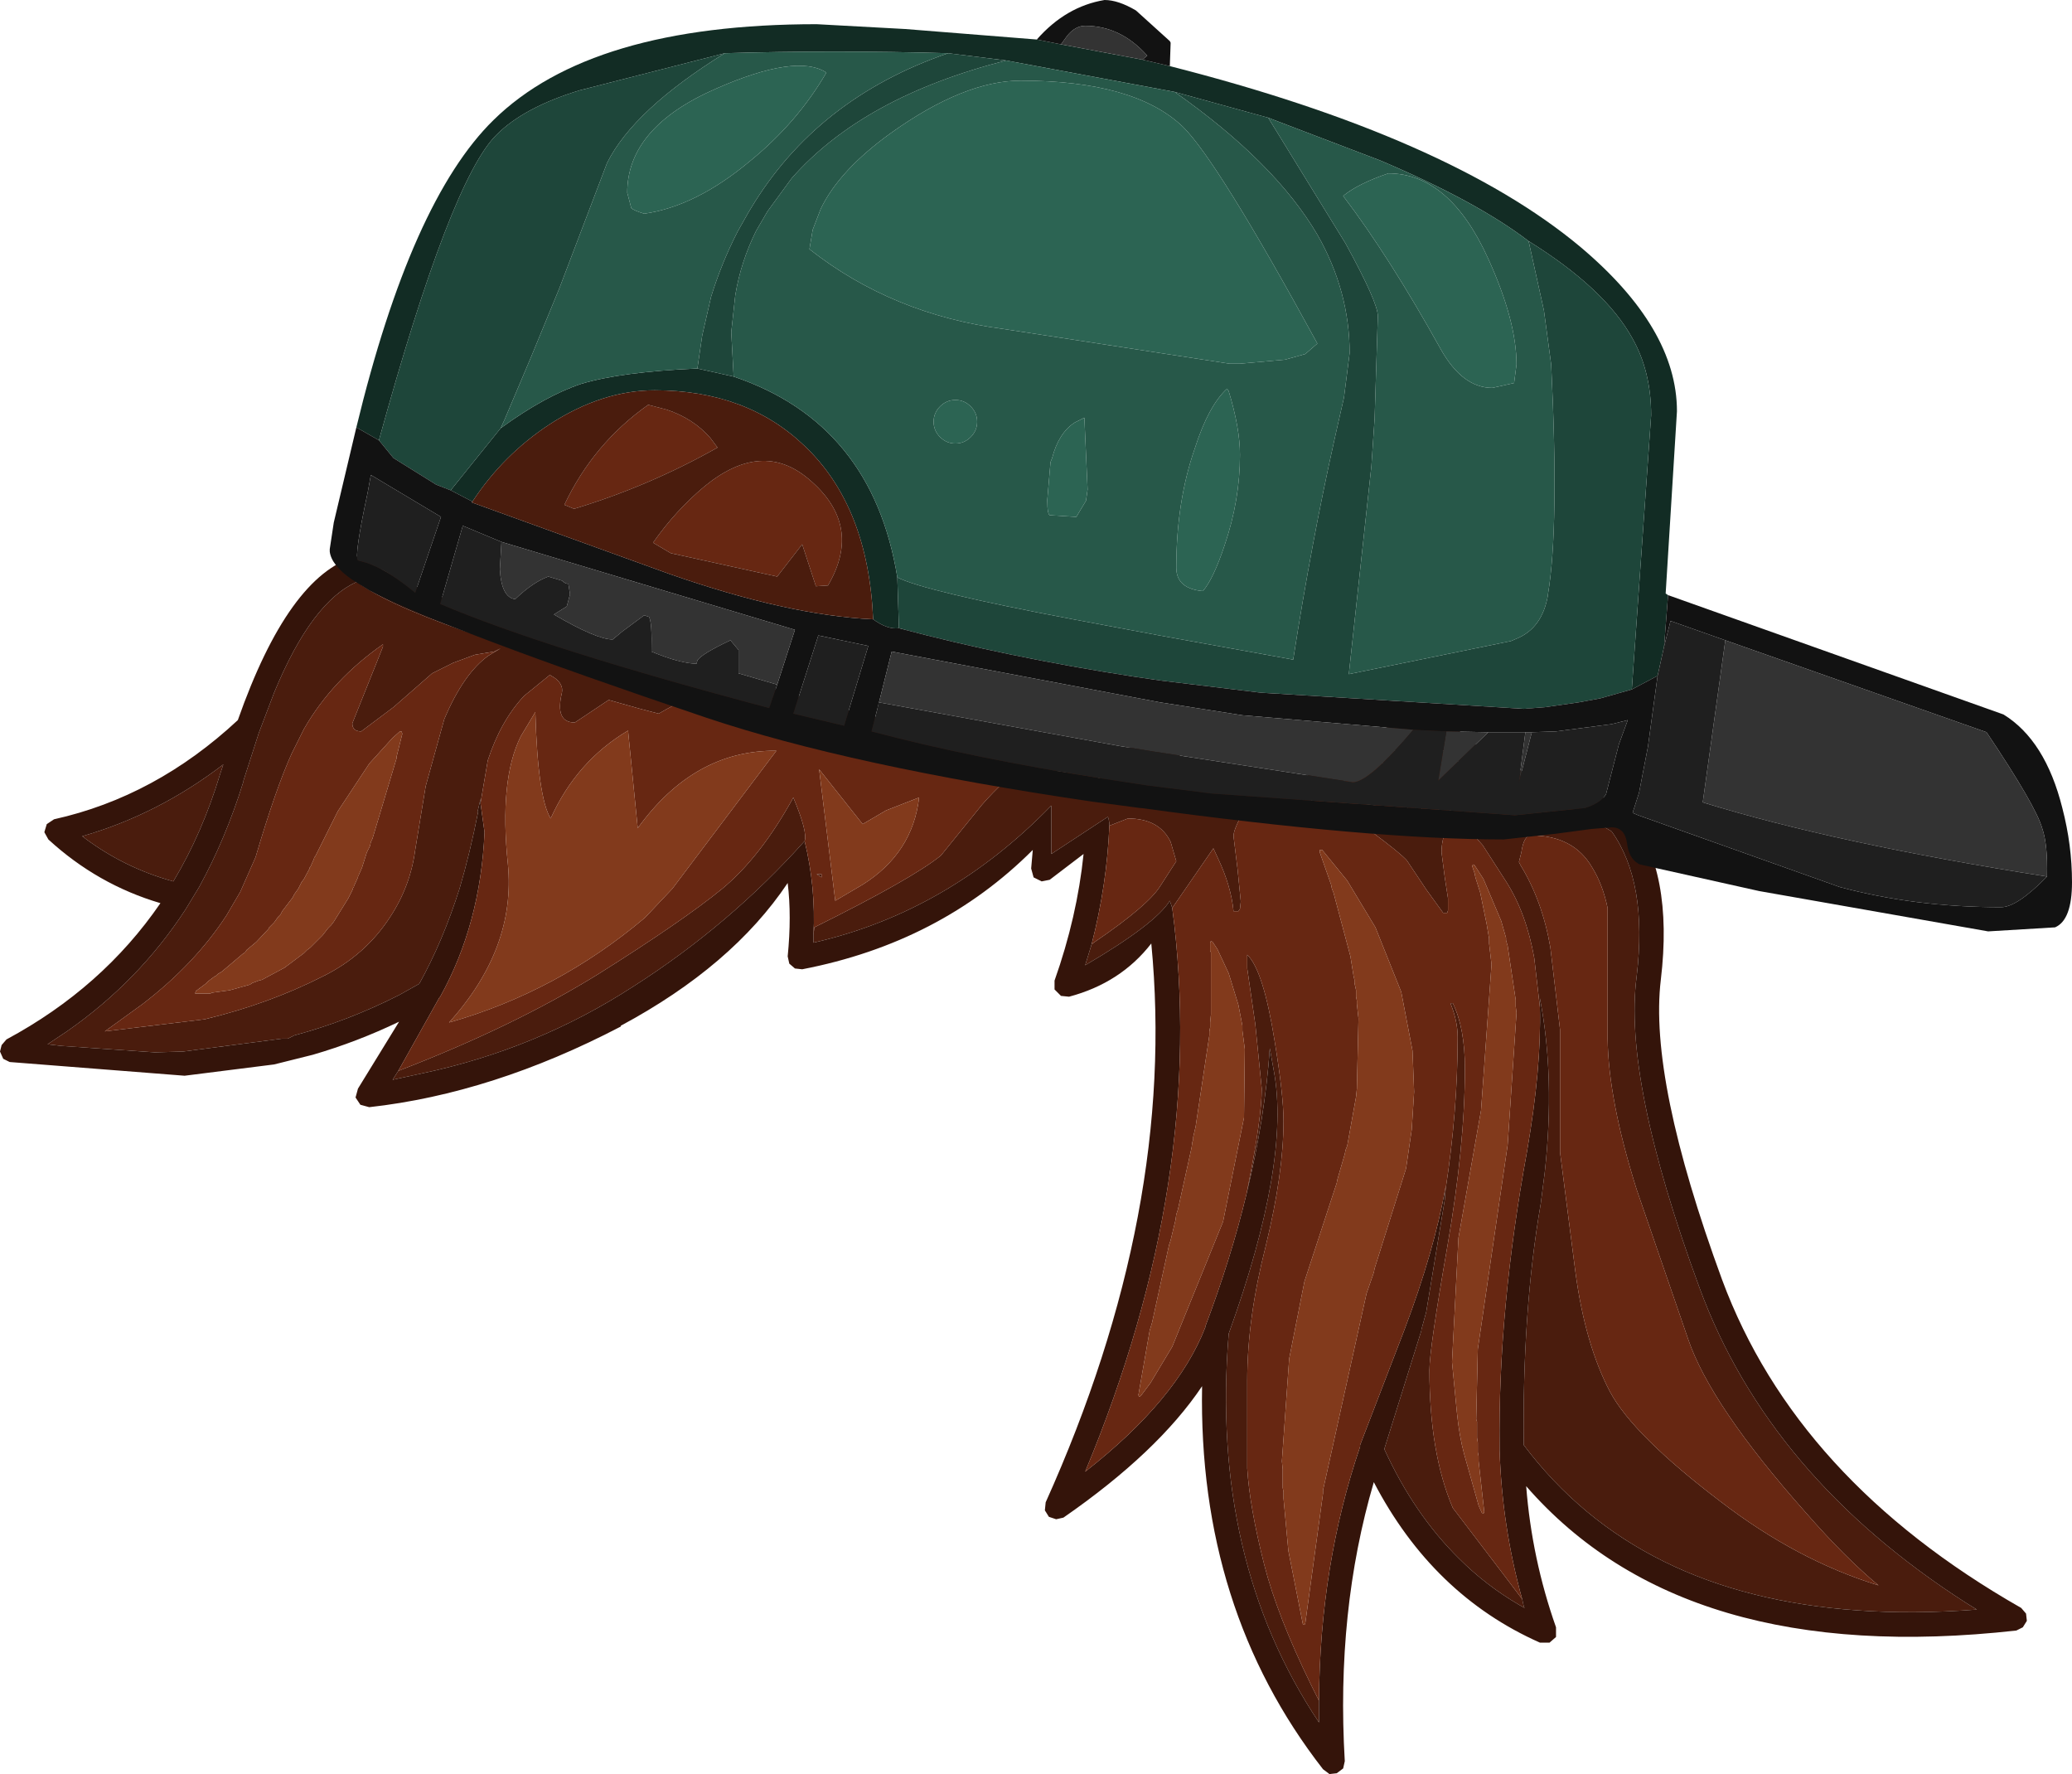 <?xml version="1.0" encoding="UTF-8" standalone="no"?>
<svg xmlns:ffdec="https://www.free-decompiler.com/flash" xmlns:xlink="http://www.w3.org/1999/xlink" ffdec:objectType="shape" height="110.0px" width="128.5px" xmlns="http://www.w3.org/2000/svg">
  <g transform="matrix(1.0, 0.0, 0.0, 1.0, 47.2, 21.5)">
    <path d="M49.55 42.35 L49.55 49.95 50.5 57.35 Q51.1 61.85 52.65 64.8 54.1 67.5 59.5 71.6 64.25 75.25 69.3 76.8 67.25 75.1 64.8 72.3 58.9 65.65 57.5 61.55 L54.3 52.25 Q52.55 46.7 52.5 42.9 L52.5 34.8 Q52.2 33.35 51.55 32.3 50.4 30.3 47.75 30.3 47.3 30.3 47.15 31.35 L47.0 31.95 47.1 32.15 Q48.45 34.35 48.95 37.25 L49.55 42.35 M48.3 40.95 L47.95 37.9 Q47.45 35.1 46.2 33.15 L44.75 30.9 42.7 28.65 42.75 28.95 42.5 29.9 Q42.2 30.6 42.2 31.35 L42.4 32.9 42.6 34.2 42.6 34.95 42.55 35.1 42.3 35.1 41.25 33.65 40.05 31.85 Q39.65 31.4 37.9 30.1 36.3 28.95 36.3 28.8 L36.4 28.5 37.3 28.35 Q38.4 28.35 39.3 29.1 L40.35 29.85 40.1 28.5 Q40.1 27.35 40.4 26.95 L40.85 27.25 40.95 28.3 Q41.0 29.4 41.55 30.0 L41.75 29.25 Q41.9 28.7 42.35 28.4 L42.45 28.45 42.35 28.35 Q41.05 27.2 38.2 25.6 38.9 25.15 39.6 24.95 L39.7 24.95 Q41.6 24.35 42.95 25.45 45.75 28.0 50.4 28.65 L52.75 30.05 Q55.0 33.2 54.3 39.05 53.45 45.45 58.2 58.35 62.5 70.05 74.75 77.9 L75.4 78.3 Q71.45 78.6 68.0 78.35 54.3 77.4 47.3 68.1 47.2 59.8 48.35 53.15 L48.6 51.2 Q49.25 45.3 48.3 40.4 L48.3 40.95 M29.8 29.05 Q29.3 29.95 29.3 30.35 L29.55 32.4 29.75 34.4 29.7 34.85 29.6 35.0 29.3 35.0 Q29.15 33.45 28.35 31.75 L28.05 31.1 25.5 34.8 25.45 34.65 25.35 34.35 Q24.45 35.8 20.1 38.35 L20.5 37.05 20.7 36.9 Q24.0 34.65 24.75 33.45 L25.75 31.9 25.4 30.7 Q24.7 29.25 22.75 29.25 L21.6 29.7 21.6 29.55 21.55 29.25 21.5 29.15 18.0 31.45 18.0 28.45 Q11.6 35.05 3.25 36.95 L3.25 36.5 3.3 36.0 Q9.35 33.0 11.15 31.55 L13.7 28.4 Q15.1 26.8 16.25 26.1 L20.55 26.55 22.45 27.45 22.3 27.85 23.15 27.75 23.2 27.75 23.45 27.85 23.55 27.9 23.65 27.95 27.8 28.95 27.8 29.0 28.55 29.05 28.65 29.05 29.25 29.05 29.8 29.05 M30.1 52.55 L30.2 52.05 Q31.05 47.8 31.05 46.0 L30.65 42.0 30.15 38.55 30.15 37.7 Q31.15 38.65 31.85 43.05 32.4 46.4 32.4 48.0 32.4 51.25 31.3 55.75 30.15 60.25 30.15 64.1 L30.15 69.55 Q30.3 71.95 31.2 75.5 32.0 78.65 34.1 82.95 L34.6 83.95 34.6 85.3 Q27.85 75.2 29.0 61.2 32.85 50.55 31.8 44.9 L31.55 43.5 Q31.25 47.85 30.1 52.55 M42.4 52.9 L42.45 52.25 Q43.2 47.4 43.2 42.8 43.2 41.8 42.75 40.7 L42.9 40.7 Q43.65 42.25 43.65 44.75 43.65 49.55 42.55 55.85 41.45 62.15 41.45 63.45 41.45 68.6 42.9 72.0 L45.95 76.0 47.2 77.65 47.3 78.1 47.35 78.2 47.0 78.0 Q44.95 76.8 43.3 75.15 40.5 72.4 38.65 68.35 L40.95 61.0 40.95 60.95 41.25 59.85 42.4 52.9 M2.7 30.65 Q-1.95 35.85 -7.9 39.65 -13.9 43.55 -21.0 45.05 L-22.85 45.45 -22.5 44.9 Q-15.35 42.15 -10.1 38.9 -4.85 35.6 -2.4 33.6 0.0 31.6 2.0 27.95 2.9 30.1 2.7 30.65 M-17.4 28.3 L-17.4 28.05 -17.6 28.9 -17.55 28.85 Q-18.05 31.4 -18.7 33.6 -19.75 36.9 -21.2 39.5 L-22.45 40.2 Q-25.6 41.8 -28.95 42.7 L-29.35 42.9 -29.7 42.9 -35.85 43.7 -37.6 43.75 -43.4 43.35 -44.25 43.25 -43.5 42.75 -43.05 42.45 Q-38.6 39.35 -35.7 34.9 L-34.85 33.5 Q-33.2 30.5 -32.1 26.95 L-32.1 26.9 -31.15 23.95 -30.2 21.45 Q-27.85 15.75 -25.0 14.55 L-24.75 14.8 Q-22.6 16.25 -17.15 18.05 L-14.55 18.9 -14.6 18.9 -13.85 19.1 -14.4 18.95 -13.4 19.25 -12.5 19.5 -10.6 20.05 -10.75 20.15 -8.15 20.65 -7.7 20.45 -6.0 21.0 -3.9 21.55 -3.15 21.9 -3.8 21.7 Q-4.3 21.55 -6.35 22.75 L-7.5 22.45 -9.45 21.9 -10.5 22.6 -11.55 23.3 Q-12.8 23.3 -12.35 21.45 -12.25 20.9 -12.85 20.5 L-13.1 20.35 -14.7 21.65 Q-16.15 23.2 -16.95 25.65 L-17.4 28.3 M3.75 32.7 L3.75 32.9 3.45 32.7 3.75 32.7 M-34.5 41.7 Q-30.55 40.75 -27.2 39.05 -24.55 37.75 -23.0 35.35 -21.75 33.45 -21.45 31.2 L-20.8 27.25 -19.65 23.1 Q-18.45 20.25 -16.9 19.15 L-16.15 18.7 -16.55 18.9 -17.75 19.1 -19.1 19.6 -20.4 20.25 -22.8 22.35 -24.8 23.85 Q-25.35 23.85 -25.35 23.35 L-23.45 18.6 -23.45 18.45 Q-26.6 20.65 -28.35 23.7 L-28.95 24.9 -29.1 25.2 Q-30.1 27.4 -31.35 31.65 L-32.3 33.8 -33.15 35.25 Q-35.1 38.25 -38.35 40.75 L-40.7 42.45 -34.5 41.7 M-42.1 30.35 Q-37.4 29.0 -33.35 25.9 L-33.55 26.5 Q-34.65 30.15 -36.45 33.15 -39.55 32.3 -42.1 30.35" fill="#4a1c0d" fill-rule="evenodd" stroke="none"/>
    <path d="M-43.85 29.3 Q-37.55 27.9 -32.45 23.15 -29.3 14.2 -25.15 13.0 L-24.6 13.05 Q-24.35 13.15 -24.25 13.4 L-23.9 13.55 Q-20.4 15.85 -8.25 19.15 -6.35 18.85 1.25 21.35 9.8 24.1 20.8 25.05 L25.15 24.6 25.7 24.75 26.0 25.2 25.9 25.75 25.15 26.85 Q31.3 28.75 35.55 25.55 40.9 21.4 43.95 24.35 46.5 26.65 50.75 27.15 L51.05 27.25 53.65 28.8 53.85 29.0 Q56.6 32.55 55.8 39.25 55.05 45.45 59.6 57.85 64.2 70.25 78.15 78.2 L78.45 78.55 78.5 79.0 78.25 79.4 77.85 79.6 Q57.25 81.9 47.45 70.65 47.8 75.15 49.3 79.4 L49.3 80.0 48.9 80.35 48.3 80.35 Q41.65 77.4 38.0 70.4 35.65 78.4 36.2 87.7 L36.1 88.15 35.7 88.45 35.25 88.5 34.85 88.2 Q27.1 78.25 27.35 64.45 24.6 68.55 18.75 72.6 L18.3 72.7 17.85 72.55 17.6 72.15 17.65 71.65 Q25.8 53.55 24.2 37.0 22.3 39.45 19.1 40.3 L18.6 40.25 18.2 39.85 18.2 39.3 Q19.6 35.35 20.0 31.45 L17.9 33.05 17.4 33.15 16.9 32.9 16.75 32.35 16.85 31.2 Q11.1 36.95 2.55 38.6 L2.1 38.55 1.75 38.25 1.65 37.8 Q1.9 35.3 1.65 33.25 -1.8 38.4 -8.7 42.1 L-8.7 42.15 Q-16.65 46.3 -24.3 47.15 L-24.85 47.0 -25.15 46.55 -25.0 46.0 -22.45 41.85 Q-25.05 43.1 -27.8 43.9 L-30.2 44.5 -35.75 45.2 -46.6 44.35 -47.0 44.15 -47.2 43.7 -47.1 43.3 -46.8 42.95 Q-40.85 39.75 -37.25 34.5 -41.15 33.35 -44.2 30.55 L-44.45 30.1 -44.3 29.6 -43.85 29.3 M38.2 25.6 Q37.35 26.05 36.45 26.75 33.55 29.0 29.8 29.05 L29.25 29.05 28.65 29.05 28.55 29.05 27.8 28.95 23.65 27.95 23.55 27.9 23.45 27.85 23.2 27.75 23.15 27.75 22.45 27.45 20.55 26.55 16.25 26.1 Q7.75 25.05 0.8 22.8 L0.8 22.75 Q-7.2 20.15 -7.65 20.4 L-7.7 20.45 -8.15 20.65 -10.75 20.15 -10.6 20.05 -12.5 19.5 -13.4 19.25 -14.4 18.95 -14.55 18.9 -17.15 18.05 Q-22.6 16.25 -24.75 14.8 L-25.0 14.55 Q-27.85 15.75 -30.2 21.45 L-31.15 23.95 -32.1 26.9 -32.1 26.95 Q-33.2 30.5 -34.85 33.5 L-35.7 34.9 Q-38.6 39.35 -43.05 42.45 L-43.5 42.75 -44.25 43.25 -43.4 43.35 -37.6 43.75 -35.85 43.7 -29.7 42.9 -29.35 42.9 -28.95 42.7 Q-25.6 41.8 -22.45 40.2 L-21.2 39.5 Q-19.75 36.9 -18.7 33.6 -18.05 31.4 -17.55 28.85 L-17.6 28.9 -17.4 28.05 -17.4 28.3 -17.15 30.1 Q-17.4 35.8 -19.9 40.3 L-19.95 40.35 -22.5 44.9 -22.85 45.45 -21.0 45.05 Q-13.9 43.55 -7.9 39.65 -1.95 35.85 2.7 30.65 3.4 33.5 3.25 36.5 L3.25 36.95 Q11.6 35.05 18.0 28.45 L18.0 31.45 21.5 29.15 21.55 29.25 21.6 29.55 21.6 29.7 Q21.45 33.35 20.5 37.05 L20.1 38.35 Q24.45 35.8 25.35 34.35 L25.45 34.65 25.5 34.8 Q27.7 51.5 20.1 69.75 25.8 65.3 27.55 60.8 L27.55 60.75 Q29.15 56.5 30.1 52.55 31.25 47.85 31.55 43.5 L31.8 44.9 Q32.85 50.55 29.0 61.2 27.85 75.2 34.6 85.3 L34.6 83.95 Q34.65 75.55 37.15 68.2 L37.15 68.1 39.9 60.95 Q41.75 56.05 42.45 52.1 L42.4 52.9 41.25 59.85 40.95 60.95 40.95 61.0 38.65 68.35 Q40.5 72.4 43.3 75.15 44.95 76.8 47.0 78.0 L47.35 78.2 47.3 78.1 47.2 77.65 Q45.95 73.15 45.8 68.4 L45.8 68.35 45.8 68.25 Q45.7 59.75 47.5 49.9 48.4 44.7 48.3 40.95 L48.3 40.4 Q49.25 45.3 48.6 51.2 L48.35 53.15 Q47.2 59.8 47.3 68.1 54.3 77.4 68.0 78.35 71.45 78.6 75.4 78.3 L74.75 77.9 Q62.5 70.05 58.2 58.35 53.45 45.45 54.3 39.05 55.0 33.2 52.75 30.05 L50.4 28.65 Q45.75 28.0 42.95 25.45 41.6 24.35 39.7 24.95 L39.6 24.95 Q38.9 25.15 38.2 25.6 M23.65 26.3 L23.6 26.3 23.65 26.35 23.65 26.3 M-42.1 30.35 Q-39.55 32.3 -36.45 33.15 -34.65 30.15 -33.55 26.5 L-33.35 25.9 Q-37.4 29.0 -42.1 30.35" fill="#34140a" fill-rule="evenodd" stroke="none"/>
    <path d="M38.2 25.6 Q41.05 27.2 42.35 28.35 L42.45 28.45 42.35 28.4 Q41.9 28.7 41.75 29.25 L41.55 30.0 Q41.0 29.4 40.95 28.3 L40.85 27.25 40.4 26.95 Q40.1 27.35 40.1 28.5 L40.35 29.85 39.3 29.1 Q38.4 28.35 37.3 28.35 L36.4 28.5 36.3 28.8 Q36.3 28.95 37.9 30.1 39.65 31.4 40.05 31.85 L41.25 33.65 42.3 35.1 42.55 35.1 42.6 34.95 42.6 34.2 42.4 32.9 42.2 31.35 Q42.2 30.6 42.5 29.9 L42.75 28.95 42.7 28.65 44.75 30.9 46.2 33.15 Q47.45 35.1 47.95 37.9 L48.3 40.95 Q48.4 44.7 47.5 49.9 45.7 59.75 45.8 68.25 L45.8 68.35 45.8 68.4 Q45.95 73.15 47.2 77.65 L45.95 76.0 42.9 72.0 Q41.45 68.6 41.45 63.45 41.45 62.15 42.55 55.85 43.65 49.55 43.65 44.75 43.65 42.25 42.9 40.7 L42.75 40.7 Q43.2 41.8 43.2 42.8 43.2 47.4 42.45 52.25 L42.4 52.9 42.45 52.1 Q41.75 56.05 39.9 60.95 L37.15 68.1 37.15 68.2 Q34.65 75.55 34.6 83.95 L34.1 82.95 Q32.0 78.65 31.2 75.5 30.3 71.95 30.15 69.55 L30.15 64.1 Q30.15 60.25 31.3 55.75 32.4 51.25 32.4 48.0 32.4 46.4 31.85 43.05 31.15 38.65 30.15 37.7 L30.15 38.55 30.65 42.0 31.05 46.0 Q31.05 47.8 30.2 52.05 L30.1 52.55 Q29.15 56.5 27.55 60.75 L27.55 60.8 Q25.8 65.3 20.1 69.75 27.7 51.5 25.5 34.8 L28.05 31.1 28.35 31.75 Q29.15 33.45 29.3 35.0 L29.6 35.0 29.7 34.85 29.75 34.4 29.55 32.4 29.3 30.35 Q29.3 29.95 29.8 29.05 33.55 29.0 36.45 26.75 37.35 26.05 38.2 25.6 M49.55 42.35 L48.95 37.25 Q48.45 34.35 47.1 32.15 L47.0 31.95 47.15 31.35 Q47.3 30.3 47.75 30.3 50.4 30.3 51.55 32.3 52.2 33.35 52.5 34.8 L52.5 42.9 Q52.55 46.7 54.3 52.25 L57.5 61.55 Q58.9 65.65 64.8 72.3 67.25 75.1 69.3 76.8 64.25 75.25 59.5 71.6 54.1 67.5 52.65 64.8 51.1 61.85 50.5 57.35 L49.55 49.95 49.55 42.35 M44.1 32.2 L44.25 32.65 44.3 32.9 44.6 33.85 45.0 35.8 45.15 36.7 45.15 37.0 45.3 38.3 44.65 47.35 43.25 55.25 42.85 62.95 43.15 66.05 Q43.3 67.55 43.6 68.65 L44.5 71.85 44.7 72.3 44.8 72.35 44.85 72.25 44.5 69.1 44.5 68.8 44.45 68.55 44.45 67.95 44.4 67.65 44.4 66.65 44.35 66.5 44.45 62.15 46.3 49.5 46.85 41.3 46.8 40.9 46.8 40.5 46.3 37.15 46.2 36.8 46.2 36.65 45.9 35.6 44.8 33.0 44.25 32.15 44.15 32.1 44.1 32.2 M-7.7 20.45 L-7.65 20.4 Q-7.2 20.15 0.8 22.75 L0.8 22.8 Q7.75 25.05 16.25 26.1 15.1 26.8 13.7 28.4 L11.15 31.55 Q9.35 33.0 3.3 36.0 L3.25 36.5 Q3.4 33.5 2.7 30.65 2.9 30.1 2.0 27.95 0.0 31.6 -2.4 33.6 -4.85 35.6 -10.1 38.9 -15.35 42.15 -22.5 44.9 L-19.95 40.35 -19.9 40.3 Q-17.4 35.8 -17.15 30.1 L-17.4 28.3 -16.95 25.65 Q-16.15 23.2 -14.7 21.65 L-13.1 20.35 -12.85 20.5 Q-12.25 20.9 -12.35 21.45 -12.8 23.3 -11.55 23.3 L-10.5 22.6 -9.45 21.9 -7.5 22.45 -6.35 22.75 Q-4.3 21.55 -3.8 21.7 L-3.15 21.9 -3.9 21.55 -6.0 21.0 -7.7 20.45 M22.45 27.45 L23.15 27.75 22.3 27.85 22.45 27.45 M27.8 28.95 L28.55 29.05 27.8 29.0 27.8 28.95 M-14.55 18.9 L-14.4 18.95 -13.85 19.1 -14.6 18.9 -14.55 18.9 M7.75 28.75 L6.3 29.6 3.6 26.2 4.6 34.35 6.3 33.35 Q9.4 31.4 9.8 27.95 L7.75 28.75 M3.75 32.7 L3.45 32.7 3.75 32.9 3.75 32.7 M34.65 31.35 L35.35 33.35 35.4 33.6 35.5 33.85 36.55 37.8 36.75 39.05 36.8 39.25 36.8 39.45 36.9 39.9 36.9 40.3 36.95 40.55 36.95 40.75 37.05 41.65 36.95 46.0 36.9 46.5 36.35 49.55 36.25 49.8 36.2 50.05 35.75 51.6 35.7 51.85 33.7 57.95 32.75 62.75 32.3 69.1 32.35 69.6 32.35 70.75 32.4 71.0 32.4 71.4 32.7 74.65 33.6 79.2 33.7 79.25 33.75 79.15 34.85 71.1 34.85 70.9 37.55 58.7 38.0 57.4 38.05 57.15 40.0 50.95 40.35 48.55 40.5 46.2 40.4 43.65 39.7 40.0 38.1 36.0 36.35 33.1 34.8 31.2 34.65 31.2 34.65 31.35 M23.65 26.3 L23.65 26.35 23.6 26.3 23.65 26.3 M21.6 29.7 L22.75 29.25 Q24.7 29.25 25.4 30.7 L25.75 31.9 24.75 33.45 Q24.0 34.65 20.7 36.9 L20.5 37.05 Q21.45 33.35 21.6 29.7 M27.85 36.95 L27.85 37.45 27.9 37.55 27.9 41.4 27.85 41.9 27.85 42.2 27.8 42.45 27.8 42.7 26.95 48.35 26.8 49.0 26.8 49.15 26.75 49.3 26.7 49.65 25.85 53.5 25.75 53.8 25.7 54.15 25.4 55.4 25.3 55.7 24.25 60.5 24.1 61.0 23.4 65.0 23.45 65.1 23.55 65.05 24.15 64.25 25.5 62.0 28.65 54.25 29.95 47.8 30.0 43.55 29.85 42.4 29.85 42.1 29.6 40.8 29.0 38.85 28.3 37.35 28.0 36.9 27.9 36.85 27.85 36.95 M-34.5 41.7 L-40.7 42.45 -38.35 40.75 Q-35.1 38.25 -33.15 35.25 L-32.3 33.8 -31.35 31.65 Q-30.1 27.4 -29.1 25.2 L-28.95 24.9 -28.35 23.7 Q-26.6 20.65 -23.45 18.45 L-23.45 18.6 -25.35 23.35 Q-25.35 23.85 -24.8 23.85 L-22.8 22.35 -20.4 20.25 -19.1 19.6 -17.75 19.1 -16.55 18.9 -16.15 18.7 -16.9 19.15 Q-18.45 20.25 -19.65 23.1 L-20.8 27.25 -21.45 31.2 Q-21.75 33.45 -23.0 35.35 -24.55 37.75 -27.2 39.05 -30.55 40.75 -34.5 41.7 M-13.05 29.25 Q-13.85 27.95 -14.0 22.65 L-14.9 24.15 Q-16.25 26.85 -15.7 32.1 -15.2 37.3 -19.35 41.9 -12.65 40.0 -7.2 35.4 L-5.5 33.6 0.95 25.05 Q-4.15 25.0 -7.65 29.85 L-8.25 23.8 Q-11.45 25.7 -13.05 29.25 M-13.6 23.05 L-13.75 23.1 -13.6 23.05 M-22.4 23.85 L-22.85 24.25 -24.3 25.85 -26.25 28.8 -27.65 31.6 -27.7 31.65 -27.75 31.8 -27.95 32.25 -28.0 32.3 -28.0 32.35 -28.35 33.0 -28.5 33.2 -28.7 33.6 -28.95 33.95 -29.05 34.15 -29.7 35.0 -29.8 35.2 -29.95 35.35 -30.2 35.7 -30.5 36.0 -30.55 36.1 -31.3 36.9 -31.9 37.4 -32.0 37.55 -32.15 37.65 -33.45 38.75 -33.7 38.9 -33.8 39.0 -33.9 39.05 -34.3 39.35 -34.45 39.5 -35.05 39.95 -35.1 40.1 -34.15 40.1 -34.05 40.05 -32.95 39.9 -31.7 39.55 -31.55 39.45 -31.15 39.3 -30.95 39.25 -29.55 38.5 -29.15 38.2 -28.35 37.6 -28.15 37.4 -27.95 37.25 -27.2 36.5 -26.85 36.05 -26.65 35.85 -26.5 35.65 -25.6 34.2 -25.35 33.7 -25.3 33.55 -25.25 33.5 -25.25 33.45 -25.0 32.9 -25.0 32.85 -24.95 32.8 -24.95 32.75 -24.75 32.3 -24.45 31.35 -24.25 30.95 -24.2 30.7 -24.1 30.5 -22.6 25.5 -22.6 25.4 -22.25 24.0 -22.3 23.85 -22.4 23.85" fill="#672712" fill-rule="evenodd" stroke="none"/>
    <path d="M44.1 32.2 L44.15 32.1 44.25 32.15 44.8 33.0 45.9 35.6 46.2 36.65 46.2 36.8 46.3 37.15 46.8 40.5 46.8 40.9 46.85 41.3 46.3 49.5 44.45 62.15 44.35 66.5 44.4 66.65 44.4 67.65 44.45 67.95 44.45 68.55 44.5 68.8 44.5 69.1 44.85 72.25 44.8 72.35 44.7 72.3 44.5 71.85 43.6 68.65 Q43.3 67.55 43.15 66.05 L42.85 62.95 43.25 55.25 44.65 47.35 45.3 38.3 45.15 37.0 45.15 36.7 45.0 35.8 44.6 33.85 44.3 32.9 44.25 32.65 44.1 32.2 M7.75 28.75 L9.8 27.95 Q9.4 31.4 6.3 33.35 L4.6 34.35 3.6 26.2 6.3 29.6 7.75 28.75 M34.65 31.35 L34.65 31.2 34.8 31.2 36.35 33.1 38.1 36.0 39.7 40.0 40.4 43.65 40.5 46.2 40.35 48.55 40.0 50.95 38.05 57.15 38.0 57.4 37.55 58.7 34.85 70.9 34.85 71.1 33.75 79.15 33.7 79.25 33.6 79.2 32.7 74.65 32.4 71.4 32.4 71.0 32.35 70.75 32.35 69.6 32.3 69.1 32.75 62.75 33.7 57.95 35.7 51.85 35.75 51.6 36.2 50.05 36.25 49.8 36.35 49.55 36.9 46.5 36.95 46.0 37.05 41.65 36.95 40.75 36.95 40.55 36.9 40.3 36.9 39.9 36.8 39.45 36.8 39.25 36.75 39.05 36.55 37.8 35.5 33.85 35.4 33.6 35.35 33.35 34.65 31.35 M27.85 36.95 L27.9 36.85 28.0 36.9 28.3 37.35 29.0 38.85 29.6 40.8 29.85 42.1 29.85 42.4 30.0 43.55 29.95 47.8 28.65 54.25 25.5 62.0 24.15 64.25 23.55 65.05 23.45 65.1 23.4 65.0 24.1 61.0 24.25 60.5 25.3 55.7 25.4 55.4 25.7 54.15 25.75 53.8 25.85 53.5 26.7 49.65 26.75 49.3 26.8 49.15 26.8 49.0 26.95 48.35 27.8 42.7 27.8 42.45 27.85 42.2 27.85 41.9 27.9 41.4 27.9 37.55 27.85 37.45 27.85 36.95 M-13.6 23.05 L-13.75 23.1 -13.6 23.05 M-13.05 29.25 Q-11.45 25.7 -8.25 23.8 L-7.65 29.85 Q-4.15 25.0 0.95 25.05 L-5.5 33.6 -7.2 35.4 Q-12.65 40.0 -19.35 41.9 -15.2 37.3 -15.7 32.1 -16.25 26.85 -14.9 24.15 L-14.0 22.65 Q-13.85 27.95 -13.05 29.25 M-22.4 23.85 L-22.3 23.85 -22.25 24.0 -22.6 25.4 -22.6 25.5 -24.1 30.5 -24.2 30.7 -24.25 30.95 -24.45 31.35 -24.75 32.3 -24.95 32.75 -24.95 32.8 -25.0 32.85 -25.0 32.9 -25.25 33.45 -25.25 33.5 -25.3 33.55 -25.35 33.7 -25.6 34.2 -26.5 35.65 -26.65 35.85 -26.85 36.05 -27.2 36.5 -27.95 37.25 -28.15 37.4 -28.35 37.6 -29.15 38.2 -29.55 38.5 -30.95 39.25 -31.15 39.3 -31.55 39.45 -31.7 39.55 -32.95 39.9 -34.05 40.05 -34.15 40.1 -35.1 40.1 -35.05 39.95 -34.45 39.5 -34.3 39.35 -33.9 39.05 -33.8 39.0 -33.7 38.9 -33.45 38.75 -32.15 37.65 -32.0 37.55 -31.9 37.4 -31.3 36.9 -30.55 36.1 -30.5 36.0 -30.2 35.7 -29.95 35.35 -29.8 35.2 -29.7 35.0 -29.05 34.15 -28.95 33.95 -28.7 33.6 -28.5 33.2 -28.35 33.0 -28.0 32.35 -28.0 32.3 -27.95 32.25 -27.75 31.8 -27.7 31.65 -27.65 31.6 -26.25 28.8 -24.3 25.85 -22.85 24.25 -22.4 23.85" fill="#823a1c" fill-rule="evenodd" stroke="none"/>
    <path d="M23.65 -17.8 L25.35 -17.4 Q42.65 -13.0 50.8 -6.2 56.8 -1.15 56.8 4.0 L56.1 15.3 56.25 15.4 56.0 18.6 55.6 20.4 54.0 21.25 55.2 4.25 Q55.2 1.55 54.05 -0.5 52.35 -3.6 47.6 -6.55 44.4 -9.0 38.4 -11.55 L31.45 -14.2 25.65 -15.8 15.2 -17.75 11.6 -18.2 Q4.45 -18.4 -2.25 -18.2 L-11.25 -15.9 Q-14.7 -14.85 -16.4 -13.15 -19.25 -10.35 -23.7 5.8 L-25.1 5.0 Q-21.7 -9.05 -16.6 -14.05 -10.55 -20.0 3.45 -20.0 L8.95 -19.7 17.1 -19.05 18.6 -18.75 23.65 -17.8 M-3.95 1.35 L-1.7 1.85 Q6.9 4.75 8.45 14.3 L8.55 17.45 Q7.85 17.55 6.95 16.9 6.65 9.9 2.7 6.15 -0.9 2.7 -6.6 2.7 -9.85 2.7 -13.1 4.8 -16.0 6.7 -17.9 9.6 L-19.25 8.9 -16.15 5.05 Q-13.4 3.05 -11.15 2.3 -8.65 1.55 -3.95 1.35" fill="#122c24" fill-rule="evenodd" stroke="none"/>
    <path d="M11.6 -18.2 L15.2 -17.75 Q6.35 -15.5 1.9 -10.45 L0.4 -8.4 -0.3 -7.2 Q-1.25 -5.3 -1.6 -3.2 L-1.85 -0.9 -1.7 1.85 -3.95 1.35 -3.65 -0.7 -3.1 -3.1 Q-2.45 -5.2 -1.45 -7.15 L-0.8 -8.3 -0.65 -8.55 Q3.45 -15.4 11.6 -18.2 M25.65 -15.8 L31.45 -14.2 36.25 -6.4 Q38.25 -2.75 38.25 -1.9 L38.05 4.45 37.85 7.4 36.45 20.3 46.5 18.25 46.85 18.1 Q48.45 17.45 48.8 15.4 L48.8 15.35 Q49.5 11.2 49.0 1.1 L48.55 -2.25 47.6 -6.55 Q52.35 -3.6 54.05 -0.5 55.2 1.55 55.2 4.25 L54.0 21.25 52.05 21.8 50.7 22.05 48.6 22.35 47.3 22.45 31.0 21.45 24.8 20.7 23.1 20.45 Q15.3 19.25 8.55 17.45 L8.45 14.3 Q10.1 15.15 19.35 16.9 L23.1 17.6 24.7 17.9 33.0 19.4 Q34.15 12.05 35.55 5.8 L35.65 5.35 36.15 3.15 36.5 0.4 Q36.5 -3.45 34.5 -6.95 31.85 -11.45 25.65 -15.8 M-23.7 5.8 Q-19.25 -10.35 -16.4 -13.15 -14.7 -14.85 -11.25 -15.9 L-2.25 -18.2 Q-7.9 -14.7 -9.55 -11.4 L-12.5 -3.65 -14.25 0.6 -15.9 4.5 -16.15 5.05 -19.25 8.9 -20.15 8.55 -22.8 6.9 -23.7 5.8" fill="#1e463a" fill-rule="evenodd" stroke="none"/>
    <path d="M23.65 -17.8 L23.95 -18.05 Q22.3 -19.9 20.1 -19.9 19.5 -19.9 19.0 -19.3 L18.6 -18.75 17.1 -19.05 Q18.9 -21.1 21.3 -21.5 22.15 -21.5 23.25 -20.85 L25.35 -18.95 25.4 -18.85 25.35 -17.4 23.65 -17.8 M54.0 21.25 L55.6 20.4 55.0 24.8 54.45 27.65 54.05 28.9 54.4 29.05 66.9 33.5 Q71.55 34.75 76.9 34.75 77.9 34.75 79.75 32.85 79.8 30.85 79.45 29.85 79.05 28.45 76.0 23.9 L59.8 18.2 56.4 17.0 56.0 18.6 56.25 15.4 77.05 22.8 Q79.65 24.4 80.7 28.6 81.3 30.9 81.3 33.2 81.3 35.55 80.25 36.0 L76.1 36.25 61.9 33.75 54.5 32.1 54.4 32.05 Q53.8 31.7 53.7 30.75 53.55 29.8 52.75 29.8 L51.5 29.9 49.25 30.2 46.05 30.55 Q37.85 30.55 23.55 28.6 L23.5 28.6 20.5 28.2 Q5.55 26.0 -3.4 23.0 -19.55 17.55 -24.3 15.1 L-25.35 14.45 Q-26.65 13.55 -26.75 12.7 L-26.75 12.55 -26.5 10.9 -25.1 5.0 -23.7 5.8 -22.8 6.9 -20.15 8.55 -19.25 8.9 -17.9 9.6 -17.95 9.65 -5.65 14.1 Q1.65 16.65 6.95 16.9 7.85 17.55 8.55 17.45 15.3 19.25 23.1 20.45 L24.8 20.7 31.0 21.45 47.3 22.45 48.6 22.35 50.7 22.05 52.05 21.8 54.0 21.25 M47.8 23.9 L47.4 23.9 45.1 23.9 42.5 23.85 40.45 23.75 29.85 22.85 24.75 22.05 22.9 21.7 8.1 18.9 7.2 22.5 6.85 23.85 Q13.05 25.5 21.35 26.8 L23.95 27.2 27.95 27.7 46.75 29.05 51.1 28.6 Q52.05 28.3 52.4 27.75 L53.2 24.65 53.75 23.15 52.75 23.4 49.3 23.85 47.8 23.9 M-16.1 12.1 L-18.5 11.1 -19.9 15.95 Q-13.3 18.75 0.5 22.4 L1.0 20.95 2.1 17.55 -16.1 12.1 M2.0 22.75 L5.15 23.5 6.65 18.55 3.55 17.9 2.0 22.75 M-24.2 7.95 L-24.4 9.05 Q-25.25 13.0 -25.0 13.25 L-24.45 13.4 Q-23.15 13.85 -21.45 15.25 L-19.85 10.55 -24.2 7.95" fill="#121212" fill-rule="evenodd" stroke="none"/>
    <path d="M18.6 -18.75 L19.0 -19.3 Q19.5 -19.9 20.1 -19.9 22.3 -19.9 23.95 -18.05 L23.65 -17.8 18.6 -18.75 M47.4 23.9 L47.8 23.9 47.0 27.0 47.4 23.9 M7.2 22.5 L8.1 18.9 22.9 21.7 24.75 22.05 29.85 22.85 40.45 23.75 Q37.7 27.0 36.7 27.0 L24.35 25.1 22.2 24.75 7.3 22.05 7.2 22.5 M42.5 23.85 L45.1 23.9 42.0 26.9 42.5 23.85 M59.8 18.2 L76.0 23.9 Q79.05 28.45 79.45 29.85 79.8 30.85 79.75 32.85 66.65 30.8 58.4 28.25 L59.8 18.2 M1.0 20.95 L-1.4 20.25 -1.4 18.8 -1.9 18.2 Q-3.7 19.05 -3.95 19.45 L-4.0 19.65 Q-5.0 19.65 -6.8 18.9 -6.75 17.1 -6.95 16.75 L-7.25 16.65 -8.6 17.65 -9.2 18.15 Q-10.2 18.15 -12.85 16.6 L-12.05 16.1 -11.85 15.35 -11.95 14.7 Q-12.15 14.7 -12.35 14.5 L-13.2 14.25 Q-14.15 14.6 -15.25 15.65 -16.1 15.55 -16.2 13.8 L-16.1 12.1 2.1 17.55 1.0 20.95" fill="#333333" fill-rule="evenodd" stroke="none"/>
    <path d="M15.2 -17.75 L25.65 -15.8 Q31.85 -11.45 34.5 -6.95 36.5 -3.45 36.5 0.4 L36.15 3.15 35.65 5.35 35.55 5.8 Q34.15 12.05 33.0 19.4 L24.7 17.9 23.1 17.6 19.35 16.9 Q10.1 15.15 8.45 14.3 6.9 4.75 -1.7 1.85 L-1.85 -0.9 -1.6 -3.2 Q-1.25 -5.3 -0.3 -7.2 L0.4 -8.4 1.9 -10.45 Q6.35 -15.5 15.2 -17.75 M31.45 -14.2 L38.4 -11.55 Q44.4 -9.0 47.6 -6.55 L48.55 -2.25 49.0 1.1 Q49.5 11.2 48.8 15.35 L48.8 15.4 Q48.45 17.45 46.85 18.1 L46.5 18.25 36.45 20.3 37.85 7.4 38.05 4.45 38.25 -1.9 Q38.25 -2.75 36.25 -6.4 L31.45 -14.2 M-2.25 -18.2 Q4.45 -18.4 11.6 -18.2 3.45 -15.4 -0.65 -8.55 L-0.8 -8.3 -1.45 -7.15 Q-2.45 -5.2 -3.1 -3.1 L-3.65 -0.7 -3.95 1.35 Q-8.65 1.55 -11.15 2.3 -13.4 3.05 -16.15 5.05 L-15.9 4.5 -14.25 0.6 -12.5 -3.65 -9.55 -11.4 Q-7.9 -14.7 -2.25 -18.2 M38.9 -10.75 Q37.0 -10.1 36.1 -9.35 38.95 -5.6 42.15 0.15 43.5 2.55 45.35 2.55 L46.7 2.25 46.85 1.1 Q46.85 -1.6 45.1 -5.45 42.7 -10.75 38.9 -10.75 M3.7 -8.55 L3.2 -7.25 3.0 -6.05 Q8.15 -2.0 15.05 -1.1 L29.05 1.05 29.7 1.05 32.5 0.8 33.75 0.45 34.5 -0.2 Q28.3 -11.55 26.15 -13.65 23.15 -16.5 16.1 -16.5 12.6 -16.5 8.05 -13.25 4.85 -10.95 3.7 -8.55 M13.0 3.7 Q12.6 3.3 12.05 3.3 11.5 3.3 11.1 3.7 10.7 4.1 10.7 4.65 10.7 5.2 11.1 5.6 11.5 6.0 12.05 6.0 12.6 6.0 13.0 5.6 13.4 5.2 13.4 4.65 13.4 4.1 13.0 3.7 M20.05 4.4 L19.45 4.7 Q18.45 5.35 18.05 6.9 L17.95 7.15 17.75 9.5 Q17.75 10.5 17.95 10.45 L19.55 10.55 20.15 9.55 20.25 8.85 20.05 4.4 M28.9 2.6 Q27.75 3.65 26.9 6.3 25.75 9.6 25.75 13.7 25.75 15.0 27.4 15.15 28.05 14.4 28.75 12.3 29.7 9.5 29.7 6.7 29.7 5.05 29.0 2.75 L28.9 2.6 M-8.05 -8.6 Q-7.9 -8.45 -7.25 -8.25 -4.05 -8.7 -0.7 -11.5 2.25 -13.9 4.05 -17.0 2.2 -18.2 -2.8 -16.0 -8.3 -13.6 -8.3 -9.55 L-8.05 -8.6" fill="#275849" fill-rule="evenodd" stroke="none"/>
    <path d="M3.7 -8.55 Q4.85 -10.95 8.05 -13.25 12.6 -16.5 16.1 -16.5 23.15 -16.5 26.15 -13.65 28.3 -11.55 34.5 -0.2 L33.75 0.45 32.5 0.8 29.7 1.05 29.05 1.05 15.05 -1.1 Q8.15 -2.0 3.0 -6.05 L3.2 -7.25 3.7 -8.55 M38.9 -10.75 Q42.7 -10.75 45.1 -5.45 46.85 -1.6 46.85 1.1 L46.7 2.25 45.35 2.55 Q43.5 2.55 42.15 0.15 38.95 -5.6 36.1 -9.35 37.0 -10.1 38.9 -10.75 M28.9 2.6 L29.0 2.75 Q29.7 5.05 29.7 6.7 29.7 9.5 28.75 12.3 28.05 14.4 27.4 15.15 25.75 15.0 25.75 13.7 25.75 9.6 26.9 6.3 27.75 3.65 28.9 2.6 M20.05 4.4 L20.25 8.85 20.15 9.55 19.55 10.55 17.95 10.45 Q17.75 10.5 17.75 9.5 L17.95 7.15 18.05 6.9 Q18.45 5.35 19.45 4.7 L20.05 4.4 M13.0 3.7 Q13.4 4.1 13.4 4.65 13.4 5.2 13.0 5.6 12.6 6.0 12.05 6.0 11.5 6.0 11.1 5.6 10.7 5.2 10.7 4.65 10.7 4.1 11.1 3.7 11.5 3.3 12.05 3.3 12.6 3.3 13.0 3.7 M-8.05 -8.6 L-8.3 -9.55 Q-8.3 -13.6 -2.8 -16.0 2.2 -18.2 4.05 -17.0 2.25 -13.9 -0.7 -11.5 -4.05 -8.7 -7.25 -8.25 -7.9 -8.45 -8.05 -8.6" fill="#2c6453" fill-rule="evenodd" stroke="none"/>
    <path d="M55.6 20.4 L56.0 18.6 56.4 17.0 59.8 18.2 58.4 28.25 Q66.65 30.8 79.75 32.85 77.9 34.75 76.9 34.75 71.55 34.75 66.9 33.5 L54.4 29.05 54.05 28.9 54.45 27.65 55.0 24.8 55.6 20.4 M47.8 23.9 L49.3 23.85 52.75 23.4 53.75 23.15 53.2 24.65 52.4 27.75 Q52.05 28.3 51.1 28.6 L46.75 29.05 27.95 27.7 23.95 27.2 21.35 26.8 Q13.05 25.5 6.85 23.85 L7.2 22.5 7.3 22.05 22.2 24.75 24.35 25.1 36.7 27.0 Q37.7 27.0 40.45 23.75 L42.5 23.85 42.0 26.9 45.1 23.9 47.4 23.9 47.0 27.0 47.8 23.9 M1.0 20.95 L0.5 22.4 Q-13.3 18.75 -19.9 15.95 L-18.5 11.1 -16.1 12.1 -16.2 13.8 Q-16.1 15.55 -15.25 15.65 -14.15 14.6 -13.2 14.25 L-12.35 14.5 Q-12.15 14.7 -11.95 14.7 L-11.85 15.35 -12.05 16.1 -12.85 16.6 Q-10.2 18.15 -9.2 18.15 L-8.6 17.65 -7.25 16.65 -6.95 16.75 Q-6.75 17.1 -6.8 18.9 -5.0 19.65 -4.0 19.65 L-3.95 19.45 Q-3.7 19.05 -1.9 18.2 L-1.4 18.8 -1.4 20.25 1.0 20.95 M2.0 22.75 L3.55 17.9 6.65 18.55 5.15 23.5 2.0 22.75 M-24.2 7.95 L-19.85 10.55 -21.45 15.25 Q-23.15 13.85 -24.45 13.4 L-25.0 13.25 Q-25.25 13.0 -24.4 9.05 L-24.2 7.95" fill="#1f1f1f" fill-rule="evenodd" stroke="none"/>
    <path d="M4.15 14.8 L3.4 14.85 2.55 12.25 1.0 14.25 -5.6 12.8 -6.7 12.15 Q-5.3 10.15 -3.5 8.65 0.05 5.75 2.95 8.2 6.35 11.05 4.15 14.8 M-5.85 3.9 Q-4.2 4.45 -3.15 5.65 L-2.7 6.25 Q-6.95 8.65 -11.6 10.05 L-12.2 9.8 Q-10.4 6.0 -7.0 3.6 L-5.85 3.9" fill="#672712" fill-rule="evenodd" stroke="none"/>
    <path d="M6.95 16.9 Q1.65 16.65 -5.65 14.1 L-17.95 9.65 -17.9 9.6 Q-16.0 6.7 -13.1 4.8 -9.85 2.7 -6.6 2.7 -0.9 2.7 2.7 6.15 6.65 9.9 6.95 16.9 M4.15 14.8 Q6.35 11.05 2.95 8.2 0.05 5.75 -3.5 8.65 -5.3 10.15 -6.7 12.15 L-5.6 12.8 1.0 14.25 2.55 12.25 3.4 14.85 4.15 14.8 M-5.85 3.9 L-7.0 3.6 Q-10.4 6.0 -12.2 9.8 L-11.6 10.05 Q-6.95 8.65 -2.7 6.25 L-3.15 5.65 Q-4.2 4.45 -5.85 3.9" fill="#4a1c0d" fill-rule="evenodd" stroke="none"/>
  </g>
</svg>
